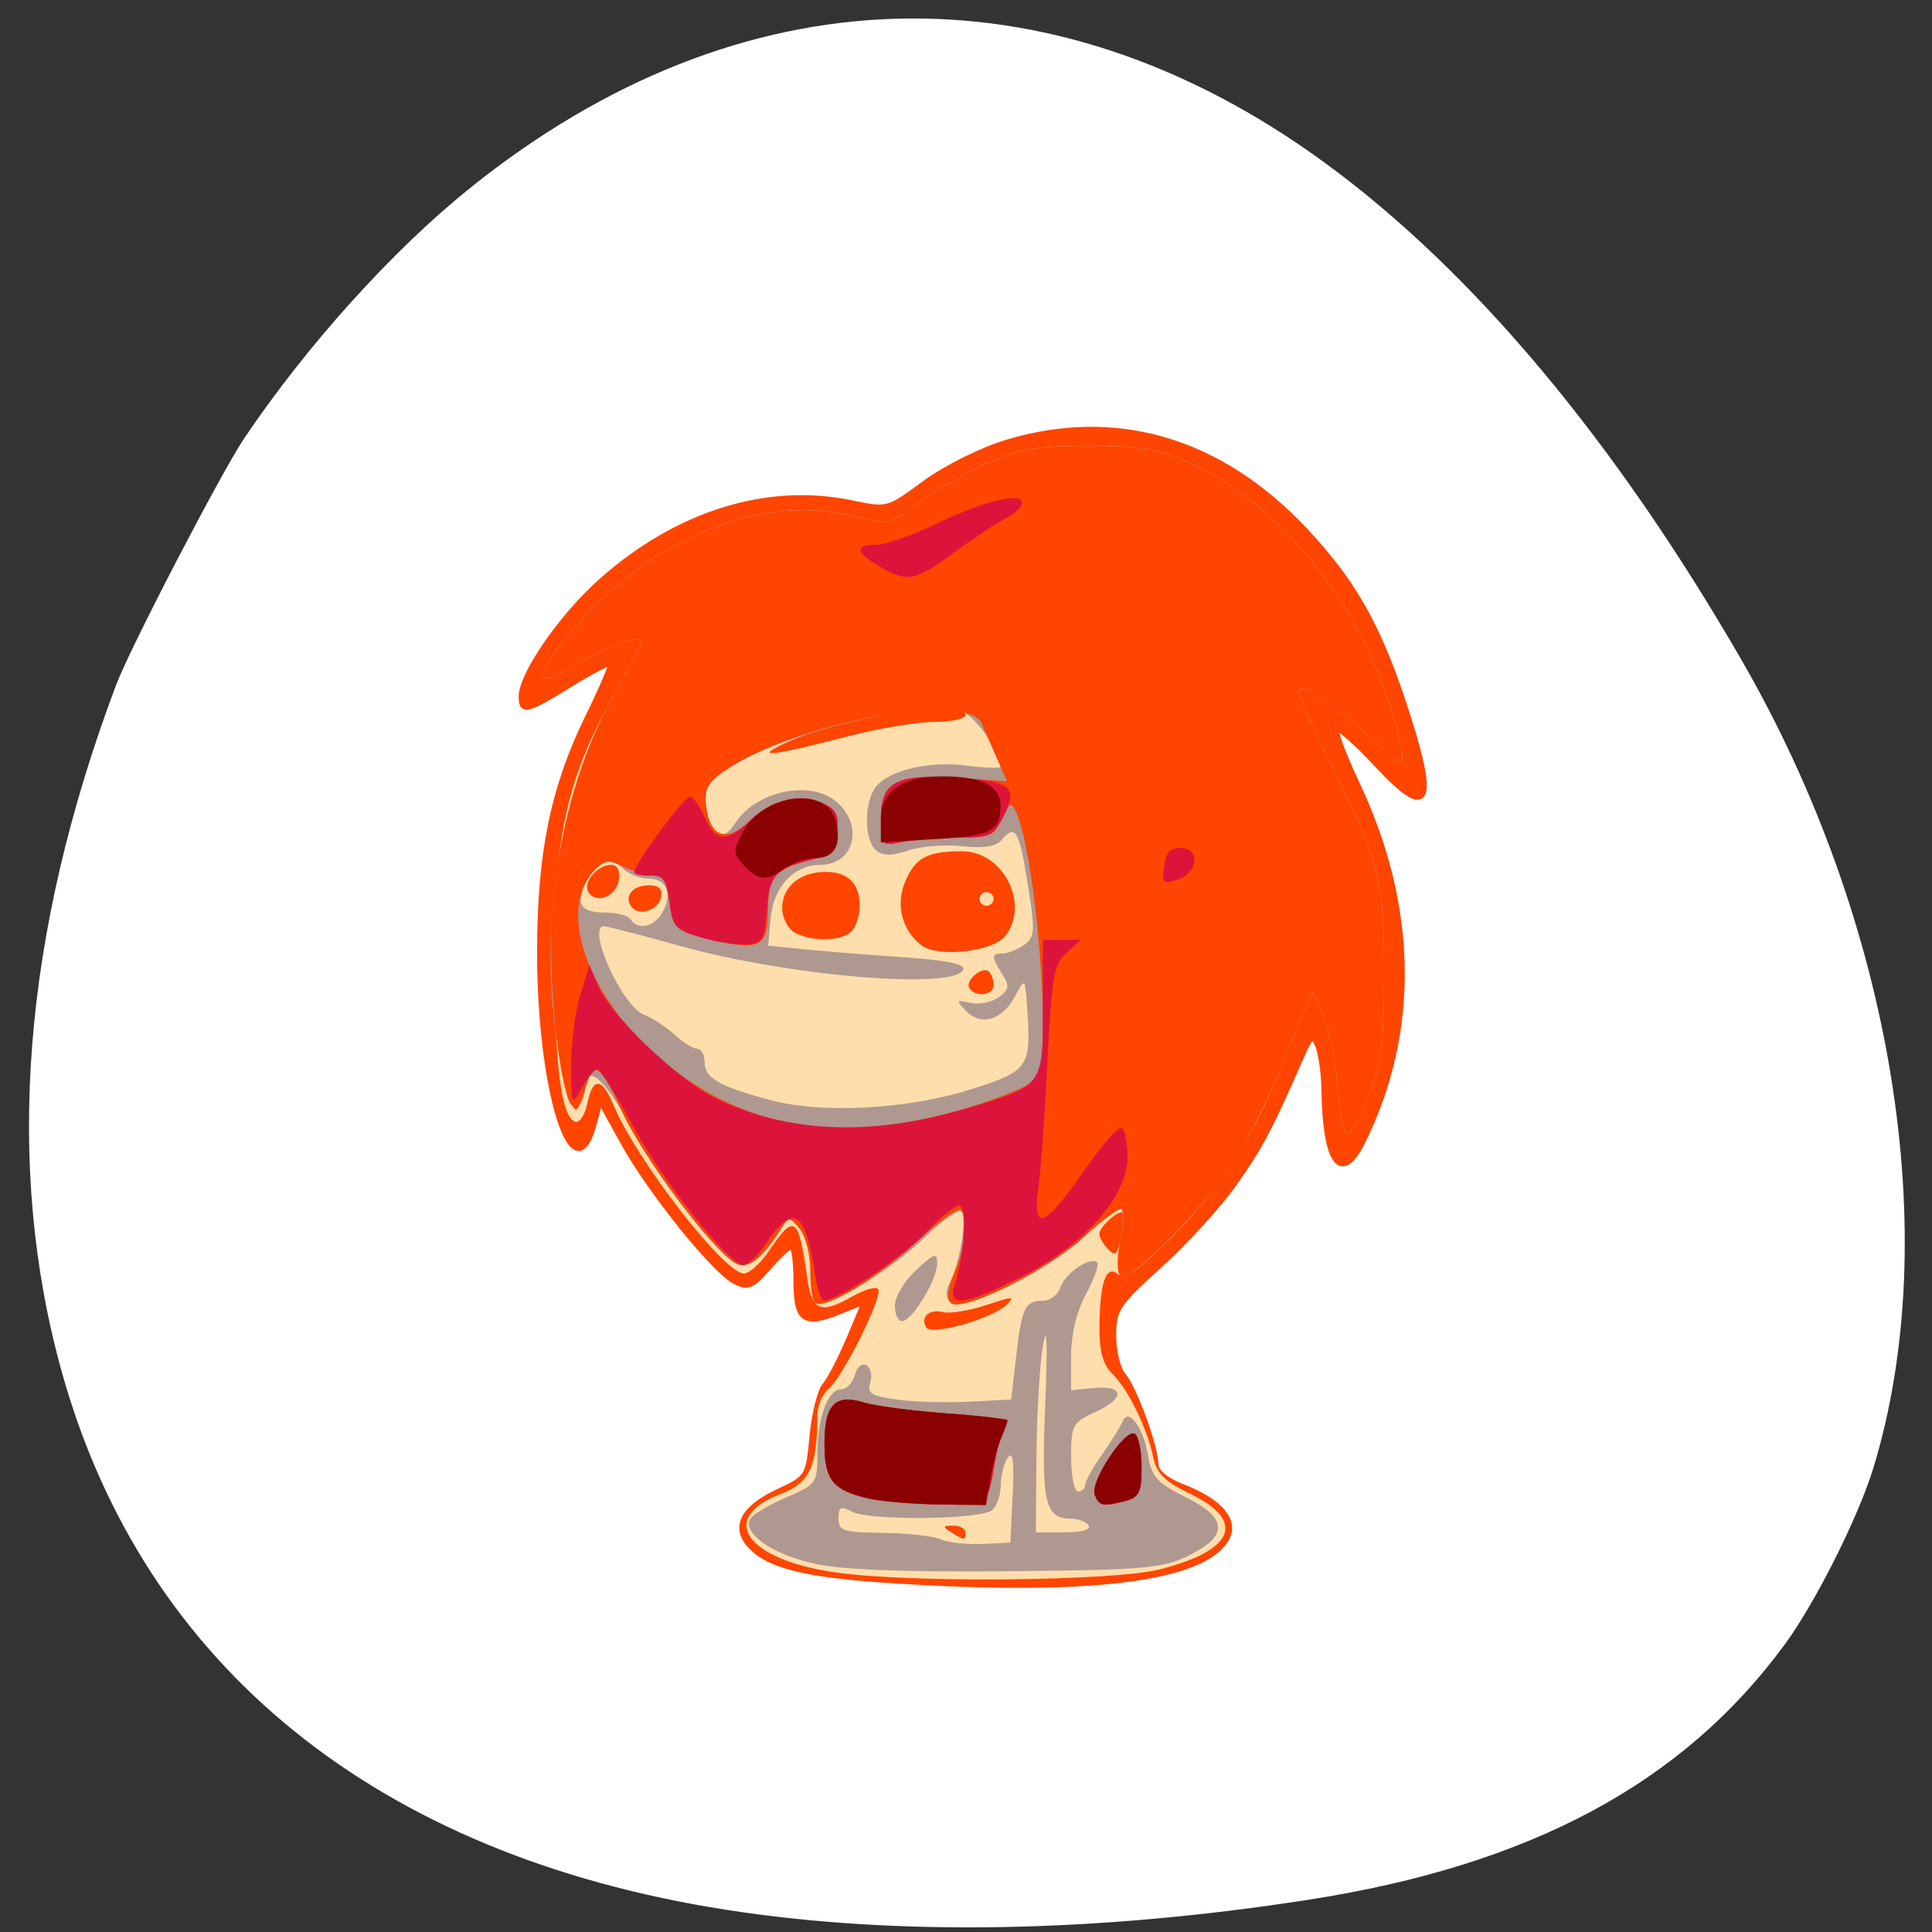 <svg xmlns="http://www.w3.org/2000/svg" viewBox="0 0 256 256"><rect x="0" y="0" width="256" height="256" fill="#333333" stroke="none"/><defs><clipPath><path transform="matrix(15.333 0 0 11.5 415 -125.5)" d="m -24 13 c 0 1.105 -0.672 2 -1.5 2 -0.828 0 -1.5 -0.895 -1.5 -2 0 -1.105 0.672 -2 1.5 -2 0.828 0 1.5 0.895 1.5 2 z"/></clipPath><clipPath><circle r="435.85" cy="510.69" cx="515.44" style="fill:none;stroke:#000;stroke-width:11.248"/></clipPath><clipPath><circle r="435.85" cy="510.69" cx="515.44" style="fill:none;stroke:#000;stroke-width:11.248"/></clipPath></defs><g transform="translate(0 -796.36)"><path d="m 129.23 1061.48 c -11.11 -1.138 -25.02 -4.168 -35.1 -7.647 -34.596 -11.937 -58.64 -34.3 -68.864 -64.07 -3.903 -11.361 -5.365 -20.77 -5.325 -34.28 0.059 -20.237 4.829 -40.687 15.195 -65.15 2.903 -6.85 10.131 -21.274 13.418 -26.773 19.627 -32.842 57.839 -54.967 97.6 -56.51 19.859 -0.77 35.75 2.168 51.48 9.518 12.376 5.782 22.18 12.688 31.861 22.44 10.788 10.87 17.371 20.323 25.01 35.914 13.207 26.959 19.776 50.55 20.533 73.74 0.621 19.02 -2.544 35.01 -9.899 50 -10.225 20.849 -26.93 36.862 -50.29 48.21 -16.459 7.994 -32.464 12.478 -51.52 14.431 -7.739 0.793 -27.07 0.89 -34.09 0.171 z m -26.476 -59.56 c 1.508 -1.252 1.722 -4.502 1.725 -26.26 l 0.003 -22 l 2.825 -1.171 c 3.458 -1.433 7.678 -5.423 9.464 -8.948 2.8 -5.525 2.888 -12.31 0.231 -17.751 -1.716 -3.514 -6.159 -7.757 -9.616 -9.184 l -2.904 -1.198 v -22.399 c 0 -24.94 -0.047 -25.34 -3.139 -26.632 -2.119 -0.885 -4.04 -0.512 -5.534 1.074 l -1.176 1.252 l -0.141 23.44 l -0.141 23.44 l -1.359 0.341 c -3.484 0.874 -9 5.442 -10.818 8.955 -3.294 6.372 -3.189 13.787 0.281 19.706 1.784 3.044 5.831 6.55 9.15 7.925 l 2.776 1.151 l 0.007 22.762 c 0.006 17.18 0.162 23.07 0.638 24.02 0.915 1.831 3.592 3.048 5.501 2.501 0.84 -0.241 1.842 -0.699 2.227 -1.019 z m 49.5 0 c 1.424 -1.182 1.722 -4.472 1.725 -19.03 0.002 -11.53 0.142 -14.773 0.638 -14.773 1.307 0 5.757 -2.712 7.975 -4.86 10.301 -9.976 6.4 -27.528 -7.221 -32.49 l -1.389 -0.506 l -0.003 -29.433 c -0.002 -18.892 -0.192 -30.11 -0.53 -31.33 -1 -3.6 -5.379 -4.793 -7.994 -2.179 l -1.322 1.322 l -0.253 30.889 l -0.253 30.889 l -1.266 0.338 c -3.597 0.961 -8.153 4.615 -10.279 8.244 -4.171 7.118 -3.537 16.701 1.503 22.723 1.975 2.359 6.06 5.285 8.314 5.962 l 1.981 0.593 l 0.007 15.451 c 0.008 16.938 0.077 17.379 2.941 18.815 1.736 0.871 3.933 0.62 5.426 -0.619 z m 46.972 0 c 1.576 -1.308 1.722 -4.502 1.725 -37.666 l 0.003 -33.407 l 1.389 -0.342 c 2.16 -0.532 5.228 -2.493 7.51 -4.801 7.429 -7.514 7.313 -19.917 -0.259 -27.587 -2.133 -2.16 -6.48 -4.739 -8.01 -4.751 -0.485 -0.004 -0.632 -2.543 -0.634 -10.99 -0.002 -6.074 -0.239 -11.834 -0.53 -12.884 -1 -3.599 -5.378 -4.793 -7.994 -2.179 l -1.322 1.321 l -0.152 12.09 l -0.152 12.09 l -2.796 1.28 c -7.422 3.398 -11.801 10.06 -11.801 17.964 0 7.802 4.393 14.537 11.685 17.915 l 2.71 1.255 l 0.253 34.568 l 0.253 34.568 l 1.199 1.276 c 0.66 0.702 1.682 1.354 2.273 1.449 1.323 0.214 3.71 -0.384 4.649 -1.163 z" style="fill:#a0522d;fill-opacity:0"/><path d="m 32.417 854.35 c 8.366 -12.374 19.614 -24.83 29.863 -33.07 35.784 -28.763 76.896 -29.964 113.32 -3.311 19.575 14.323 38.33 36.704 55.15 65.827 20.08 34.758 26.872 76.37 17.477 107.09 -1.985 6.489 -7.647 17.78 -11.687 23.303 -13.507 18.469 -33.789 29.344 -63.24 33.911 -28.18 4.368 -54.629 4.82 -77.08 1.317 -46.19 -7.205 -77.12 -32.23 -88.01 -71.19 -7.654 -27.387 -5.239 -58.09 7.16 -91.07 1.856 -4.935 13.988 -28.29 17.05 -32.81 z" style="fill:#fff"/><g transform="matrix(0.747 0 0 0.722 352.77 940.11)"><ellipse ry="27" rx="33" cy="-32" cx="-318" style="fill:#ff4500"/><g transform="translate(41 -68)"><path d="m -356.46 158.86 c -14.02 -0.995 -20.445 -2.678 -23.627 -6.194 -3.116 -3.443 -1.41 -6.958 4.848 -9.988 5.316 -2.573 5.406 -2.724 6.078 -10.13 0.375 -4.135 1.398 -8.381 2.274 -9.436 0.876 -1.055 2.824 -4.949 4.329 -8.653 l 2.737 -6.735 l -4.462 1.864 c -6.376 2.664 -7.719 1.677 -7.719 -5.675 0 -3.459 -0.381 -6.289 -0.846 -6.289 -0.466 0 -2.322 1.767 -4.125 3.928 -2.827 3.387 -3.64 3.734 -5.902 2.524 -3.733 -1.998 -15.03 -16.551 -19.845 -25.557 l -4.081 -7.639 l -1.095 4.225 c -3.594 13.869 -9.645 -6.241 -9.585 -31.855 0.042 -17.958 2.451 -29.964 8.619 -42.952 2.426 -5.109 4.221 -9.48 3.987 -9.714 -0.233 -0.233 -3.479 1.522 -7.213 3.901 -7.81 4.976 -8.668 5.194 -8.652 2.202 0.022 -4.077 7.262 -14.855 14.299 -21.286 13.456 -12.298 29.31 -17.388 44.2 -14.194 6.467 1.387 6.48 1.383 13.04 -3.619 3.634 -2.77 10.118 -6.115 14.513 -7.485 19.373 -6.04 37.711 -0.495 52.751 15.962 8.427 9.221 12.923 17.279 17.44 31.26 6.21 19.226 4.986 22.464 -4.501 11.901 -3.57 -3.976 -6.803 -6.931 -7.183 -6.567 -0.38 0.364 1.233 4.864 3.584 10 10.309 22.517 10.699 45.42 1.118 65.61 -3.818 8.05 -6.662 4.216 -6.867 -9.245 -0.048 -3.18 -0.553 -6.906 -1.122 -8.281 -0.913 -2.208 -1.281 -1.916 -3.151 2.5 -5.508 13.01 -6.996 15.919 -11.635 22.751 -2.736 4.03 -8.694 10.805 -13.24 15.06 -7.65 7.156 -8.264 8.121 -8.264 12.988 0 2.891 0.766 6.145 1.702 7.23 1.932 2.239 5.798 13.199 5.798 16.435 0 1.308 1.825 2.872 4.688 4.02 6.703 2.684 9.641 6.228 7.883 9.512 -4.048 7.563 -24.833 10.169 -60.781 7.619 z m 20.01 -119.01 c 2.599 -3.711 2.453 -5.05 -0.449 -4.13 -3.581 1.137 -4.306 -1.379 -1.064 -3.693 2.781 -1.985 2.788 -2.056 0.407 -3.836 -3.754 -2.805 -10.211 -2.307 -12.503 0.965 -4.442 6.342 -0.841 13.472 6.804 13.472 3.603 0 5.361 -0.718 6.804 -2.778 z m -27.11 -1.909 c 0.283 -0.859 -0.376 -1.563 -1.465 -1.563 -1.089 0 -1.979 -0.563 -1.979 -1.25 0 -0.688 0.891 -1.25 1.979 -1.25 3.251 0 1.222 -3.093 -2.304 -3.512 -4.647 -0.553 -7.03 3.972 -3.906 7.421 2.379 2.628 6.83 2.717 7.675 0.153 z" style="fill:#ff4500;stroke:#ff4500"/><path d="m -364.88 157.51 c -16.1 -2.355 -21.24 -9.986 -9.764 -14.493 5.02 -1.973 6.34 -4.927 6.379 -14.3 0.007 -1.806 0.884 -4.01 1.949 -4.89 2.568 -2.131 9.853 -17.329 8.808 -18.375 -0.451 -0.451 -2.436 0.135 -4.411 1.302 -5.892 3.481 -7.336 2.811 -8.223 -3.816 -1.438 -10.739 -2.252 -11.319 -6.557 -4.672 -1.553 2.398 -3.619 4.36 -4.591 4.36 -3.498 0 -19.09 -20.856 -23.14 -30.938 -2.038 -5.084 -3.665 -5.177 -4.647 -0.264 -0.418 2.089 -1.372 3.595 -2.119 3.346 -2.49 -0.83 -3.642 -10.08 -3.693 -29.644 -0.059 -22.734 2.194 -33.24 10.385 -48.42 2.75 -5.098 4.999 -9.507 4.999 -9.797 0 -1.609 -4.874 -0.052 -10.31 3.293 -3.417 2.102 -6.537 3.497 -6.934 3.1 -1.784 -1.784 9.89 -15.39 18.01 -20.987 13.1 -9.03 25.91 -11.81 38.44 -8.331 4.496 1.248 5.162 1.071 9.717 -2.59 2.69 -2.161 8.111 -5.44 12.05 -7.285 6.104 -2.861 8.814 -3.355 18.408 -3.355 9.59 0 12.305 0.494 18.398 3.35 14.14 6.629 28.05 23.513 34.02 41.29 2.912 8.676 3.905 13.482 2.784 13.482 -0.232 0 -2.795 -2.258 -5.697 -5.02 -6.187 -5.885 -11.185 -9.345 -12.133 -8.398 -0.37 0.37 1.855 5.931 4.944 12.357 9.398 19.549 10.1 22.31 10.06 39.809 -0.029 13.224 -0.468 16.732 -2.862 22.827 -1.556 3.961 -3.272 6.929 -3.813 6.594 -0.541 -0.335 -1.269 -4.419 -1.617 -9.08 c -0.348 -4.658 -1.474 -10.438 -2.501 -12.844 l -1.868 -4.375 l -1.305 3.125 c -0.718 1.719 -2.991 7.451 -5.05 12.739 -4.589 11.77 -11.205 21.932 -20.01 30.738 -5.071 5.071 -7.05 6.343 -8.289 5.318 -2.043 -1.695 -3.138 1.844 -3.162 10.219 -0.011 4.064 0.689 6.582 2.262 8.125 2.745 2.694 6.206 9.972 7.268 15.283 0.606 3.03 2.027 4.495 6.551 6.745 10.01 4.98 7.87 10.43 -5.46 13.902 -8.21 2.138 -44.09 2.493 -57.27 0.565 z m 22.878 -7.384 c 0 -0.688 -0.984 -1.241 -2.188 -1.231 -1.869 0.016 -1.915 0.195 -0.313 1.231 2.359 1.525 2.5 1.525 2.5 0 z m 7.269 -41.733 c 1.627 -1.627 1.191 -1.624 -3.584 0.02 -2.99 1.03 -6.448 1.608 -7.684 1.285 -2.445 -0.639 -4.086 0.969 -2.918 2.858 0.931 1.507 11.666 -1.644 14.186 -4.164 z m 20.631 -16.883 c -0.538 -0.778 -4.15 2.548 -4.15 3.821 0 0.632 0.703 1.912 1.563 2.845 1.284 1.393 1.684 0.993 2.245 -2.24 0.375 -2.164 0.529 -4.156 0.343 -4.426 z m -22.9 -41.801 c 0 -0.917 -0.37 -2.037 -0.822 -2.489 -1.13 -1.13 -4.316 1.671 -3.465 3.047 1.065 1.723 4.287 1.304 4.287 -0.558 z m 2.111 -9.07 c 4.34 -5.935 -0.43 -15.513 -7.725 -15.513 -6.089 0 -8.218 1.157 -10.02 5.446 -1.811 4.306 -0.647 9.09 2.879 11.84 2.949 2.298 12.745 1.13 14.868 -1.773 z m -4.611 -6.763 c 0 -0.688 0.563 -1.25 1.25 -1.25 0.688 0 1.25 0.563 1.25 1.25 0 0.688 -0.563 1.25 -1.25 1.25 -0.688 0 -1.25 -0.563 -1.25 -1.25 z m -22.75 6 c 0.825 -0.825 1.5 -2.962 1.5 -4.75 0 -4.125 -2.128 -6.261 -6.188 -6.21 -4.446 0.055 -7.563 2.774 -7.563 6.598 0 1.781 0.984 3.811 2.188 4.512 2.996 1.745 8.246 1.667 10.06 -0.15 z m -33.735 -6.327 c 0.286 -1.483 -0.381 -2.173 -2.099 -2.173 -2.867 0 -4.454 1.867 -3.248 3.819 1.217 1.968 4.867 0.845 5.347 -1.646 z m -7.49 -3.123 c 0.256 -1.794 -0.25 -2.8 -1.409 -2.8 -2.423 0 -5.04 3.298 -3.981 5.01 1.396 2.259 4.961 0.794 5.391 -2.215 z m 40.738 -26.417 c 5.438 -1.448 12.329 -2.632 15.313 -2.632 c 2.984 0 5.425 -0.563 5.425 -1.25 0 -3.117 -21.835 0.296 -31.483 4.921 -6.368 3.052 -3.623 2.787 10.746 -1.038 z" style="fill:#ffdead"/><path d="m -368.63 155.91 c -7.583 -1.682 -13.11 -5.676 -11.488 -8.301 0.516 -0.835 3.397 -2.605 6.402 -3.935 5.254 -2.324 5.464 -2.627 5.464 -7.902 0 -6.701 1.834 -11.898 4.198 -11.898 0.968 0 2.069 -1.182 2.447 -2.626 0.395 -1.511 1.275 -2.262 2.072 -1.77 0.762 0.471 1.055 1.895 0.652 3.166 -0.613 1.932 0.145 2.439 4.637 3.103 2.953 0.436 8.745 0.615 12.87 0.398 l 7.5 -0.396 l 0.861 -7.809 c 1 -9.07 1.575 -10.316 4.753 -10.316 1.288 0 2.699 -1.126 3.136 -2.501 0.82 -2.584 5.323 -5.716 6.511 -4.529 0.37 0.37 -0.522 2.964 -1.982 5.765 -1.68 3.223 -2.654 7.403 -2.654 11.384 v 6.291 l 3.939 -0.392 c 5.479 -0.546 5.73 1.831 0.46 4.345 -4.168 1.987 -4.398 2.426 -4.398 8.368 0 3.449 0.563 6.27 1.25 6.27 0.688 0 1.25 -0.538 1.25 -1.194 0 -0.657 1.366 -3.207 3.035 -5.666 1.669 -2.459 3.286 -5.156 3.594 -5.993 0.976 -2.655 3.672 1.03 4.506 6.159 0.656 4.04 1.584 5.105 6.749 7.764 7.501 3.86 7.575 7.14 0.242 10.806 -4.476 2.238 -7.814 2.527 -31.875 2.76 -18.225 0.176 -29.21 -0.258 -34.13 -1.349 z m 35.01 -12.66 c 0.286 -6.149 0.034 -8.193 -0.846 -6.875 -0.689 1.031 -1.262 3.353 -1.272 5.159 -0.01 1.806 -0.722 3.854 -1.582 4.549 -2.116 1.713 -21.621 1.933 -24.712 0.278 -2.09 -1.119 -2.476 -0.929 -2.476 1.219 0 2.278 0.817 2.553 7.813 2.632 4.297 0.048 8.938 0.585 10.313 1.192 1.375 0.607 4.718 0.99 7.428 0.85 l 4.928 -0.254 l 0.407 -8.75 z m 13.487 5.625 c -0.425 -0.688 -1.795 -1.25 -3.046 -1.25 -4.737 0 -5.372 -2.844 -4.667 -20.909 0.442 -11.328 0.31 -15.08 -0.386 -10.966 -0.582 3.438 -1.107 12.578 -1.167 20.313 l -0.11 14.06 h 5.074 c 3.064 0 4.768 -0.495 4.301 -1.25 z m -34.375 -40.39 c 0 -1.59 1.688 -4.508 3.75 -6.484 3.305 -3.166 3.749 -3.305 3.745 -1.171 -0.006 2.966 -4.481 10.546 -6.227 10.546 -0.698 0 -1.268 -1.301 -1.268 -2.891 z m -14.19 -0.465 c -0.446 -0.446 -0.81 -3.14 -0.81 -5.988 0 -2.848 -0.844 -6.27 -1.876 -7.604 -1.674 -2.165 -2.01 -2.212 -3.075 -0.439 -3.118 5.167 -6.02 7.761 -7.89 7.04 -3.331 -1.278 -14.398 -16.01 -19.225 -25.594 -4.399 -8.733 -7.934 -11.69 -7.934 -6.636 0 3.01 -2 4.428 -2.908 2.064 -0.368 -0.96 -1.35 -6.395 -2.181 -12.08 -3.03 -20.729 0.93 -45.11 10.09 -62.09 2.75 -5.098 4.999 -9.507 4.999 -9.797 0 -1.609 -4.874 -0.052 -10.31 3.293 -3.417 2.102 -6.537 3.497 -6.934 3.1 -1.784 -1.784 9.89 -15.39 18.01 -20.987 13.1 -9.03 25.91 -11.81 38.44 -8.331 4.496 1.248 5.162 1.071 9.717 -2.59 2.69 -2.161 8.111 -5.44 12.05 -7.285 6.104 -2.861 8.814 -3.355 18.408 -3.355 9.59 0 12.305 0.494 18.398 3.35 14.14 6.629 28.05 23.513 34.02 41.29 2.912 8.676 3.905 13.482 2.784 13.482 -0.232 0 -2.795 -2.258 -5.697 -5.02 -6.187 -5.885 -11.185 -9.345 -12.133 -8.398 -0.37 0.37 1.855 5.931 4.944 12.357 9.398 19.549 10.1 22.31 10.06 39.809 -0.029 13.224 -0.468 16.732 -2.862 22.827 -1.556 3.961 -3.272 6.929 -3.813 6.594 -0.541 -0.335 -1.269 -4.419 -1.617 -9.08 c -0.348 -4.658 -1.474 -10.438 -2.501 -12.844 l -1.868 -4.375 l -1.305 3.125 c -0.718 1.719 -2.991 7.451 -5.05 12.739 -2.062 5.287 -5.908 12.867 -8.547 16.843 -5.86 8.829 -17.834 21.03 -19.227 19.592 -0.559 -0.577 -0.57 -3.452 -0.024 -6.388 0.546 -2.937 0.597 -5.584 0.113 -5.883 -0.484 -0.299 -3.288 1.909 -6.231 4.908 -6.081 6.196 -21.975 14.278 -24.03 12.22 -0.82 -0.82 -0.842 -2.074 -0.06 -3.584 1.692 -3.271 3.05 -11.5 2.139 -12.973 -0.419 -0.678 -3.4 1.441 -6.623 4.709 -5.967 6.05 -17.955 13.431 -19.425 11.961 z m 27.668 -39.19 c 10.148 -3.308 10.698 -4.099 10.02 -14.407 -0.402 -6.143 -0.411 -6.154 -2.143 -2.754 -2.249 4.415 -6.01 5.629 -8.686 2.801 -1.913 -2.024 -1.866 -2.124 0.706 -1.511 1.515 0.361 3.765 -0.093 5 -1.01 1.894 -1.406 2 -2.067 0.683 -4.226 -1.972 -3.23 -1.96 -3.843 0.074 -3.843 0.9 0 2.601 -0.706 3.781 -1.568 1.941 -1.419 2 -2.489 0.64 -11.25 -1.538 -9.893 -2.175 -10.978 -4.677 -7.963 -0.98 1.181 -3.152 1.524 -6.941 1.097 -3.03 -0.342 -7.324 0.009 -9.537 0.781 -2.973 1.036 -4.463 1.036 -5.712 0 -1.979 -1.642 -2.227 -7.757 -0.45 -11.08 1.819 -3.399 9.264 -5.439 16.398 -4.493 3.361 0.446 6.111 0.529 6.111 0.185 0 -2.807 -4.78 -9.671 -7.148 -10.266 -7.457 -1.872 -31.34 4.159 -40.665 10.27 -3.61 2.365 -4.688 3.893 -4.688 6.65 0 1.969 0.806 4.248 1.791 5.066 1.44 1.195 2.178 0.896 3.768 -1.529 3.935 -6.01 13.752 -7.841 18.19 -3.401 4.52 4.52 2.584 11.25 -3.237 11.25 -4.647 0 -8.267 3.987 -8.779 9.67 l -0.464 5.153 l 6.552 0.679 c 3.604 0.373 11.503 1.029 17.555 1.456 7.483 0.529 10.851 1.24 10.528 2.223 -1.256 3.827 -30.853 1.289 -50.28 -4.311 -6.875 -1.982 -12.922 -3.607 -13.438 -3.611 -3.253 -0.027 3.154 14.694 7.06 16.224 1.445 0.566 3.869 2.208 5.387 3.649 1.518 1.441 3.346 2.62 4.063 2.62 0.716 0 1.302 1.105 1.302 2.456 0 2.895 2.498 4.398 11.497 6.918 9.256 2.592 24.374 1.777 35.732 -1.925 z m -54.676 -32.547 c 1.829 -3.417 0.672 -6.152 -2.602 -6.152 -1.446 0 -3.448 -0.82 -4.45 -1.822 -2.339 -2.339 -4.782 -1.372 -6.596 2.609 -1.838 4.03 -0.898 5.463 3.597 5.463 1.981 0 3.95 0.563 4.375 1.25 1.293 2.092 4.207 1.4 5.677 -1.348 z" style="fill:#ae9890"/><path d="m -359.18 143.91 c -6.334 -1.504 -7.82 -3.41 -7.82 -10.03 c 0 -7.193 1.881 -9.231 7 -7.585 1.992 0.64 8.584 1.538 14.648 1.994 9.604 0.723 10.913 1.096 10.152 2.898 -0.48 1.137 -1.117 3.474 -1.414 5.193 -1.614 9.341 -0.935 8.761 -10.1 8.622 -4.628 -0.07 -10.238 -0.561 -12.468 -1.091 z m 40.12 -0.687 c -0.888 -2.314 5.414 -12.236 7.107 -11.19 0.662 0.409 1.203 3.176 1.203 6.149 0 4.549 -0.446 5.525 -2.813 6.159 -4.116 1.103 -4.69 0.986 -5.497 -1.118 z m -49.66 -35.23 c -0.429 -0.429 -0.78 -3.11 -0.78 -5.958 0 -2.848 -0.844 -6.27 -1.876 -7.604 -1.674 -2.165 -2.01 -2.212 -3.075 -0.439 -3.647 6.04 -6.138 8.02 -8.408 6.652 -4.056 -2.436 -16.539 -19.695 -20.04 -27.702 -3.443 -7.885 -4.947 -9.369 -6.02 -5.938 -1.972 6.313 -1.928 6.249 -3.057 4.422 -2.182 -3.53 -4.11 -23.24 -3.366 -34.396 1.01 -15.08 4.768 -29.07 10.837 -40.32 2.75 -5.098 4.999 -9.507 4.999 -9.797 0 -1.609 -4.874 -0.052 -10.31 3.293 -3.417 2.102 -6.537 3.497 -6.934 3.1 -1.784 -1.784 9.89 -15.39 18.01 -20.987 13.1 -9.03 25.91 -11.81 38.44 -8.331 4.496 1.248 5.162 1.071 9.717 -2.59 2.69 -2.161 8.111 -5.44 12.05 -7.285 6.104 -2.861 8.814 -3.355 18.408 -3.355 9.59 0 12.305 0.494 18.398 3.35 14.14 6.629 28.05 23.513 34.02 41.29 2.912 8.676 3.905 13.482 2.784 13.482 -0.232 0 -2.795 -2.258 -5.697 -5.02 -6.187 -5.885 -11.185 -9.345 -12.133 -8.398 -0.37 0.37 1.855 5.931 4.944 12.357 9.398 19.549 10.1 22.31 10.06 39.809 -0.029 13.224 -0.468 16.732 -2.862 22.827 -1.556 3.961 -3.272 6.929 -3.813 6.594 -0.541 -0.335 -1.269 -4.419 -1.617 -9.08 c -0.348 -4.658 -1.474 -10.438 -2.501 -12.844 l -1.868 -4.375 l -1.305 3.125 c -0.718 1.719 -2.991 7.451 -5.05 12.739 -2.062 5.287 -5.908 12.867 -8.547 16.843 -5.86 8.829 -17.834 21.03 -19.227 19.592 -0.559 -0.577 -0.575 -3.424 -0.036 -6.327 0.54 -2.903 0.69 -5.569 0.335 -5.925 -0.356 -0.356 -3.386 1.915 -6.734 5.05 -6.821 6.38 -21.744 14.06 -23.639 12.163 -0.752 -0.752 -0.489 -2.864 0.715 -5.745 1.995 -4.775 2.482 -9.892 1.075 -11.299 -0.456 -0.456 -3.997 2.192 -7.868 5.885 -7.05 6.727 -16.56 12.603 -18.02 11.14 z m 27.772 -36 c 5.448 -1.721 10.613 -3.981 11.476 -5.02 3.19 -3.844 -0.442 -46.42 -4.289 -50.27 -0.368 -0.368 -1.233 0.815 -1.923 2.629 -1.12 2.945 -1.91 3.298 -7.379 3.298 -3.369 0 -7.882 0.352 -10.03 0.781 -3.866 0.773 -3.906 0.728 -3.906 -4.331 0 -6.776 2.679 -8.202 13.9 -7.399 l 8.491 0.608 l -1.934 -4.517 c -1.064 -2.484 -2.226 -5.225 -2.583 -6.09 -2.386 -5.781 -31.479 -0.576 -44.51 7.962 -4.052 2.655 -4.704 3.697 -4.375 6.99 0.58 5.804 3.605 7.04 7.557 3.088 4.03 -4.03 8.933 -5.345 13 -3.491 2.522 1.149 3.037 2.172 2.72 5.399 -0.332 3.38 -1.052 4.151 -4.766 5.104 -6.338 1.626 -7.5 3.054 -7.5 9.214 0 6.796 -1.611 7.614 -10.385 5.276 -6.265 -1.67 -6.512 -1.904 -7.115 -6.724 -0.49 -3.919 -1.163 -5.01 -3.125 -5.065 -1.375 -0.039 -3.727 -0.741 -5.226 -1.56 -2.217 -1.211 -3.092 -1.123 -4.686 0.47 -6.719 6.719 -2.328 21.774 9.707 33.28 15.196 14.526 33.28 17.824 56.881 10.369 z" style="fill:#ff4500"/><path d="m -359.18 143.91 c -6.334 -1.504 -7.82 -3.41 -7.82 -10.03 c 0 -7.193 1.881 -9.231 7 -7.585 1.992 0.64 8.584 1.538 14.648 1.994 9.604 0.723 10.913 1.096 10.152 2.898 -0.48 1.137 -1.117 3.474 -1.414 5.193 -1.614 9.341 -0.935 8.761 -10.1 8.622 -4.628 -0.07 -10.238 -0.561 -12.468 -1.091 z m 40.12 -0.687 c -0.888 -2.314 5.414 -12.236 7.107 -11.19 0.662 0.409 1.203 3.176 1.203 6.149 0 4.549 -0.446 5.525 -2.813 6.159 -4.116 1.103 -4.69 0.986 -5.497 -1.118 z m -49.774 -41.38 c -1.619 -10.795 -3.817 -12.05 -8.467 -4.832 -1.553 2.411 -3.457 4.239 -4.23 4.063 -2.903 -0.662 -14.273 -15.602 -19.461 -25.57 -2.961 -5.69 -5.788 -10.352 -6.281 -10.36 -0.494 -0.009 -1.737 1.532 -2.762 3.423 -1.829 3.372 -1.865 3.295 -1.896 -4.063 -0.017 -4.125 0.706 -9.964 1.606 -12.975 l 1.637 -5.475 l 1.704 4.115 c 2.099 5.068 13.967 16.823 20.269 20.08 12.709 6.562 27.738 7.305 44.511 2.199 14.07 -4.283 13.953 -4.126 13.953 -18.595 v -12.471 h 3.361 h 3.361 l -2.545 2.371 c -2.234 2.081 -2.644 4.487 -3.354 19.688 -0.445 9.524 -1.175 20.06 -1.622 23.418 -1.104 8.291 1.08 7.421 8.223 -3.275 3.052 -4.57 6 -8.03 6.563 -7.682 0.558 0.345 1.014 2.77 1.014 5.39 0 7.123 -7.579 16.01 -18.591 21.794 -10.264 5.394 -13.347 5.835 -12.09 1.733 1.774 -5.778 2.28 -14.688 0.834 -14.688 -0.777 0 -3.494 2.304 -6.04 5.119 -3.955 4.377 -15.556 12.332 -18.04 12.369 -0.438 0.006 -1.186 -2.591 -1.663 -5.773 z m -20.04 -60.881 c -4.552 -1.391 -5.056 -1.973 -5.625 -6.493 -0.525 -4.171 -1.075 -4.95 -3.438 -4.866 -1.547 0.055 -2.813 -0.234 -2.813 -0.642 0 -1.46 8.839 -13.833 9.882 -13.833 0.586 0 1.764 1.688 2.618 3.75 1.886 4.554 3.91 4.726 7.961 0.676 3.873 -3.873 8.82 -5.155 12.835 -3.325 2.522 1.149 3.037 2.172 2.72 5.399 -0.332 3.38 -1.052 4.151 -4.766 5.104 -6.277 1.61 -7.325 2.887 -7.748 9.434 -0.337 5.215 -0.71 5.864 -3.502 6.081 -1.719 0.134 -5.375 -0.444 -8.125 -1.285 z m 82.11 -13.03 c 0.283 -2.463 1.098 -3.428 2.895 -3.428 c 3.544 0 3.241 4.439 -0.395 5.784 -2.626 0.971 -2.858 0.753 -2.5 -2.357 z m -50.23 -8.852 c 0 -6.639 2.673 -8.14 13.291 -7.464 9.796 0.624 11.15 1.743 8.512 7.03 -1.819 3.646 -2.491 3.981 -7.988 3.981 -3.301 0 -7.76 0.352 -9.908 0.781 c -3.866 0.773 -3.906 0.728 -3.906 -4.331 z m -0.31 -46.25 c -4.208 -2.54 -4.391 -3.948 -0.514 -3.948 1.609 0 6.291 -1.682 10.404 -3.737 8.535 -4.265 15.421 -6.03 15.421 -3.963 0 0.749 -1.266 2.02 -2.813 2.813 -1.547 0.798 -5.677 3.63 -9.178 6.294 -7.01 5.337 -8.286 5.579 -13.32 2.542 z" style="fill:#dc143c"/><path d="m -359.18 143.91 c -6.334 -1.504 -7.82 -3.41 -7.82 -10.03 c 0 -7.193 1.881 -9.231 7 -7.585 1.992 0.64 8.544 1.534 14.56 1.987 6.02 0.452 10.938 1.027 10.938 1.276 0 0.25 -0.527 1.746 -1.17 3.325 -0.644 1.579 -1.513 4.981 -1.932 7.559 l -0.761 4.688 l -8.381 -0.128 c -4.609 -0.07 -10.206 -0.561 -12.436 -1.091 z m 40.12 -0.687 c -0.888 -2.314 5.414 -12.236 7.107 -11.19 0.662 0.409 1.203 3.176 1.203 6.149 0 4.549 -0.446 5.525 -2.813 6.159 -4.116 1.103 -4.69 0.986 -5.497 -1.118 z m -62.21 -115.48 c -1.97 -2.176 -1.992 -2.711 -0.253 -6.074 3.678 -7.113 14.903 -8.573 16.516 -2.148 1.102 4.392 -0.188 6.859 -3.588 6.859 -1.609 0 -4.02 0.826 -5.352 1.835 -3.253 2.461 -4.758 2.364 -7.324 -0.472 z m 24.272 -8.356 c 0 -5.287 3.733 -8.01 10.985 -8.01 6.827 0 10.27 1.8 10.246 5.356 -0.033 4.725 -1.548 5.534 -11.543 6.16 l -9.688 0.608 v -4.116 z" style="fill:#8b0000"/></g></g></g></svg>